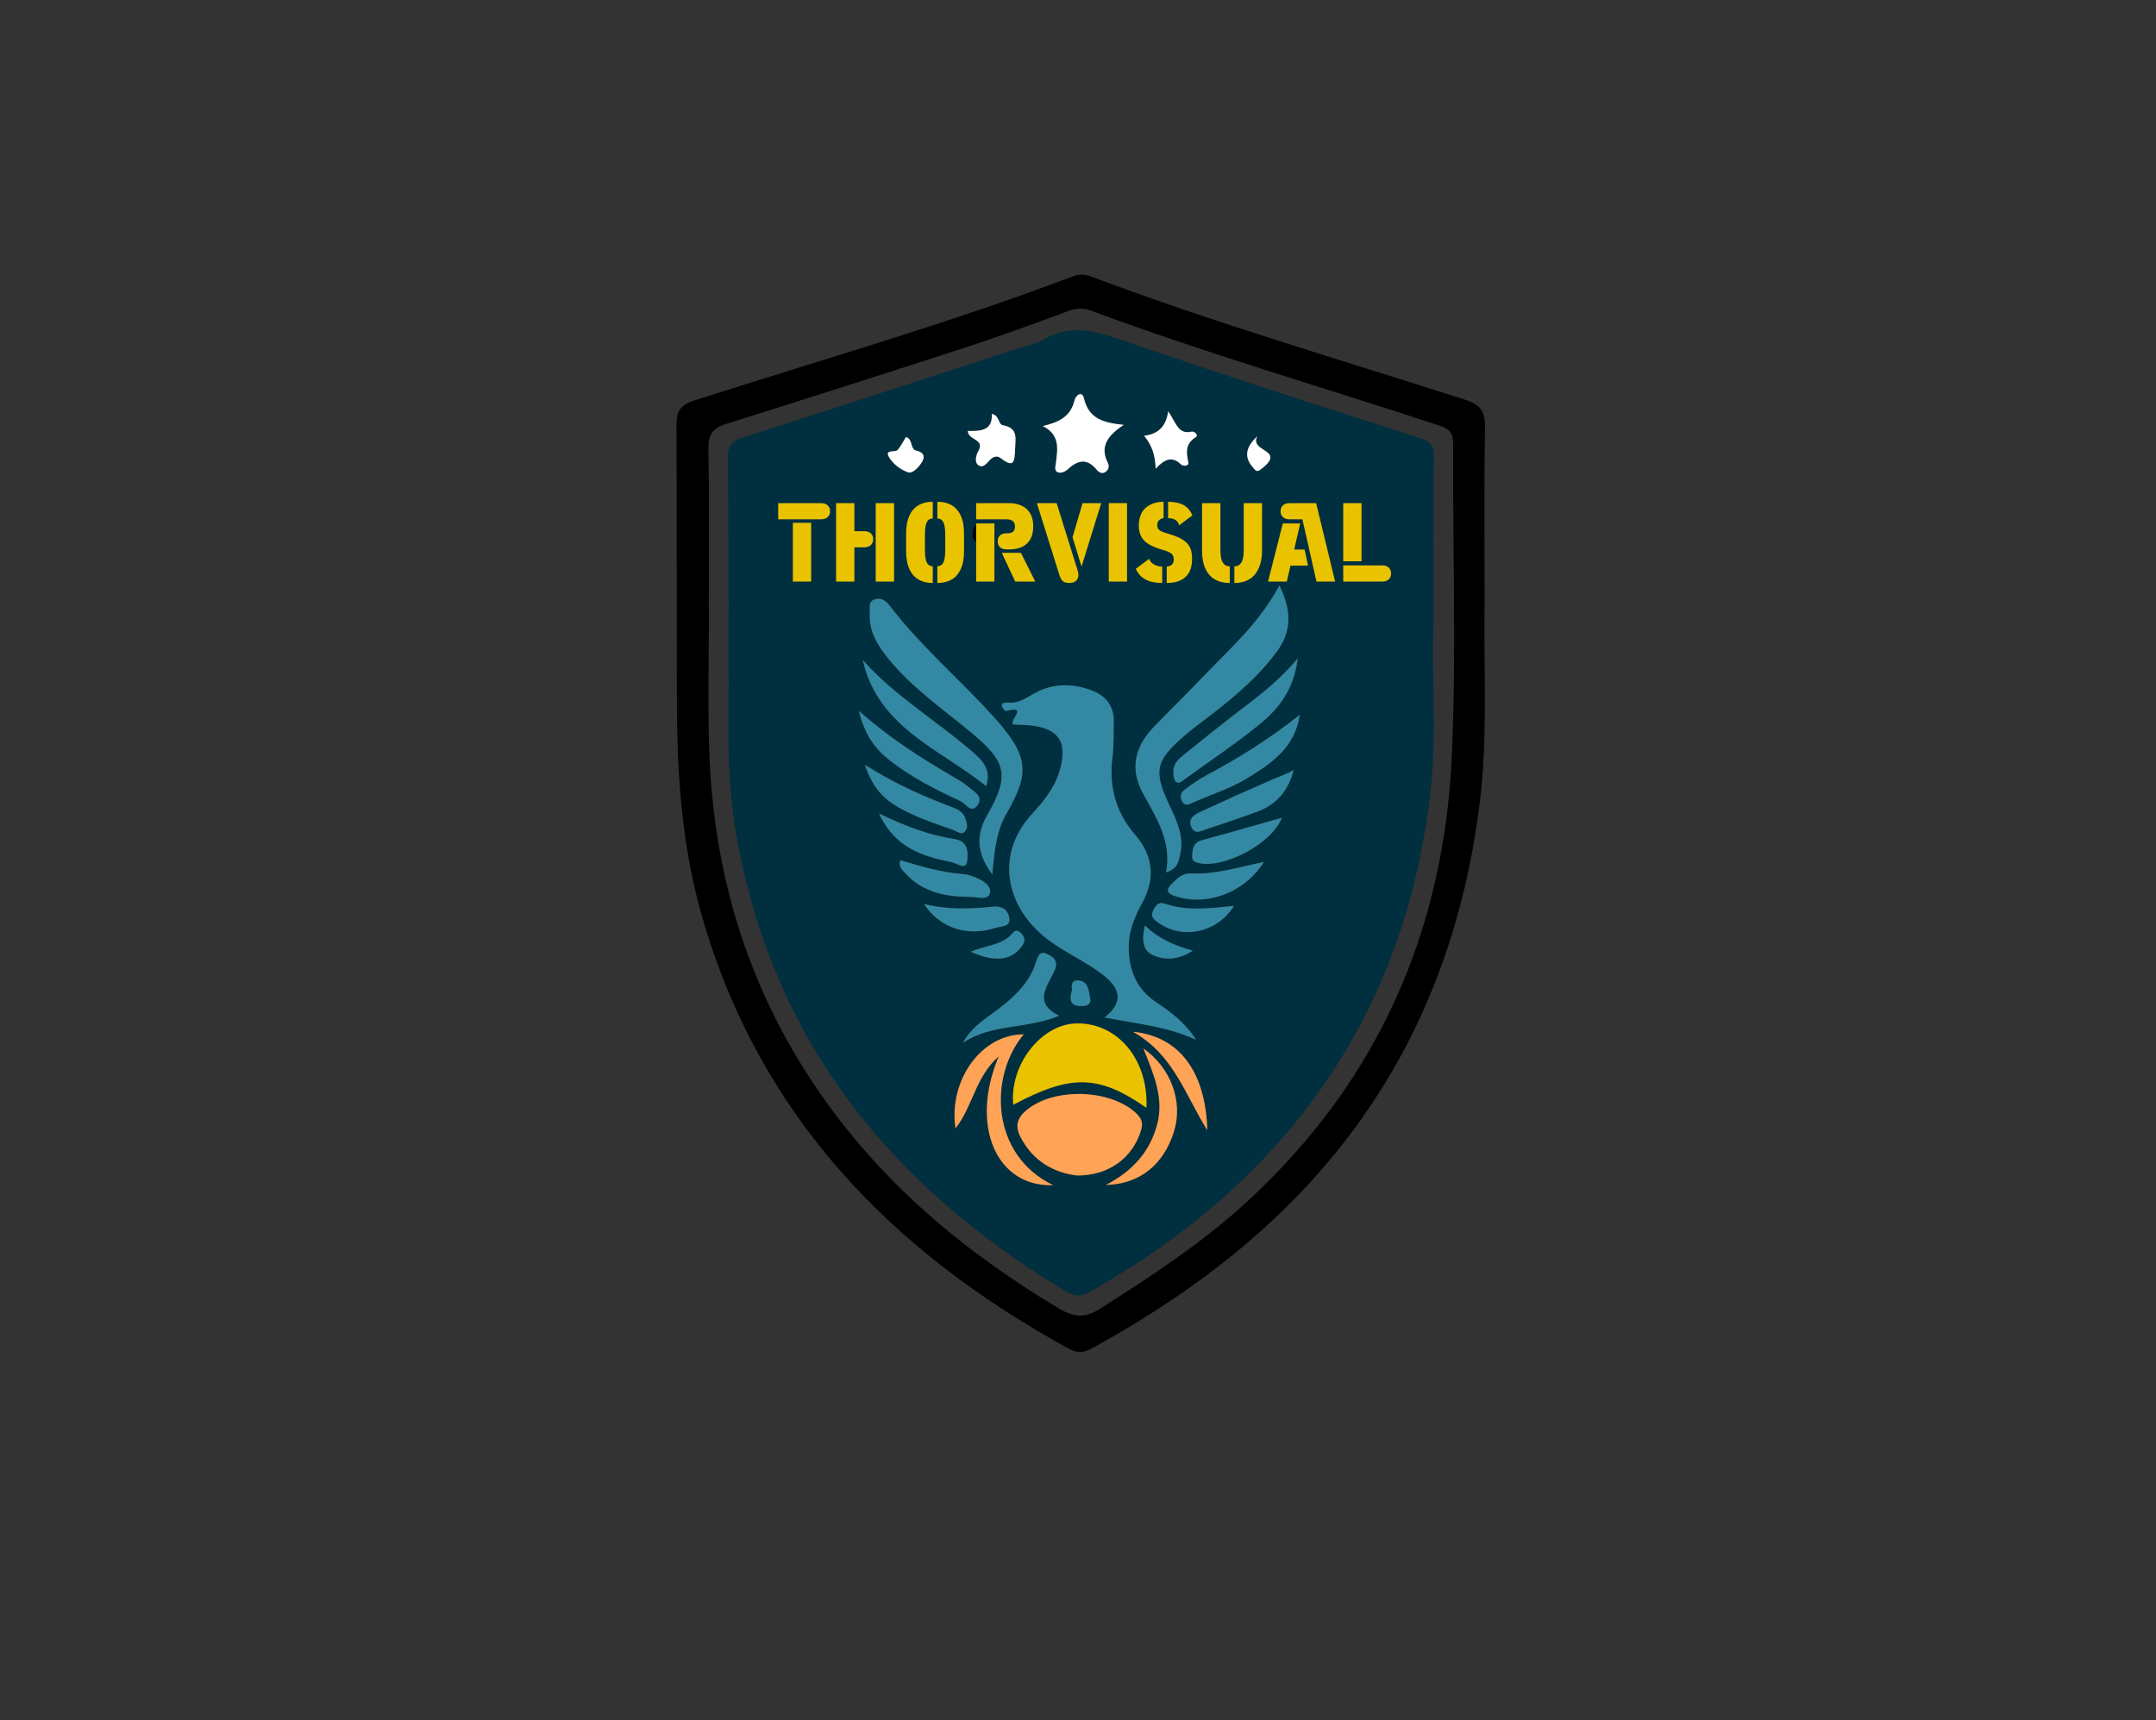 <?xml version="1.0" encoding="UTF-8"?>
<svg id="Layer_1" data-name="Layer 1" xmlns="http://www.w3.org/2000/svg" viewBox="0 0 1741.59 1389.89">
  <rect x="0" y="0" width="1741.59" height="1389.89" fill="#333333" stroke="none"/>
  <defs>
    <style>
      .cls-1, .cls-2, .cls-3, .cls-4, .cls-5, .cls-6 {
        stroke-width: 0px;
      }

      .cls-2 {
        fill: #3389a3;
      }

      .cls-3 {
        fill: #ffa357;
      }

      .cls-4 {
        fill: #fff;
      }

      .cls-5 {
        fill: #eac300;
      }

      .cls-6 {
        fill: #002f3f;
      }
    </style>
  </defs>
  <path class="cls-1" d="m1199.25,485.52c-.94,54.81,2.82,109.78-4.08,164.44-15.91,126.05-65.26,235.95-156.59,325.9-46.44,45.74-99.42,82.17-156.25,113.49-6.49,3.57-11.67,4.42-18.44.71-143.82-78.62-250.65-188.61-296.92-349.89-15.69-54.67-19.83-110.89-20.15-167.41-.43-76.41.07-152.83-.39-229.24-.07-11.57,3.27-16.37,14.89-20.09,101.96-32.63,204.97-62.09,305.17-100.08,5.11-1.94,9.84-1.85,14.9.06,99.31,37.45,201.19,67.15,302.16,99.58,12.36,3.97,16.31,9.52,16.06,22.54-.9,46.65-.35,93.32-.35,139.99Zm-626.69,6.05s.07,0,.1,0c0,37.43-.92,74.89.17,112.29,3.5,120.33,42.61,227.62,120.58,319.86,45.76,54.14,100.98,96.96,161.65,133.37,12.42,7.45,21.46,8.1,33.15.66,41.5-26.44,82.55-53.14,119.07-86.71,105.6-97.1,159.02-218.52,165.47-360.07,3.82-83.92.64-168.15,1.07-252.24.05-8.92-3.05-12.21-11.13-14.87-93.8-30.94-188.76-58.35-281.37-92.89-5.95-2.22-11.64-2.11-17.88.19-27.38,10.07-54.77,20.2-82.5,29.24-64.76,21.12-129.68,41.76-194.65,62.24-10.33,3.26-14.22,8.39-14.03,19.72.75,43.06.3,86.14.3,129.21Z"/>
  <path class="cls-6" d="m1157.97,503.82c0-48.91-.26-91.99.21-135.07.1-8.76-2.57-12.02-11.03-14.74-80.89-26.02-161.85-51.88-242.14-79.67-21.86-7.57-41.37-12.22-62.31.26-5.16,3.07-11.54,4.11-17.39,6.01-75.01,24.35-150,48.79-225.09,72.87-8.43,2.7-12.31,5.93-12.23,15.88.62,77.44.6,154.89.55,232.33-.03,37.62,5.22,74.57,14.23,110.94,36.88,148.8,129.98,253.79,258.61,331.04,7.06,4.24,12.61,3.9,19.69-.14,36.59-20.94,71.27-44.51,103.07-72.27,99.55-86.86,154.99-196.75,170.93-327.25,5.93-48.56,1.19-97.36,2.9-140.19Zm-142.2-151.38c-7.03,12.63,22.29,10.56,4.81,25.12-5.11,4.26-5.25,4.08-9.26-.8q-9.61-11.7,4.45-24.32Zm-72.1-20.13c6.36,9.18,7.89,19.02,18.78,16.47,2.51-.59,5.89,2.97,3.62,4.37-8.81,5.42-7.8,12.47-6.1,20.77.51,2.52-4.11,3.13-5.95,1.34-7.06-6.88-13.28-4.42-20.47,3.46-.42-10.86-2.94-18.78-9.36-26.61,10.8-1.39,17.53-6.64,19.48-19.8Zm-11.66,255.08c12.41-12.92,25.29-25.39,37.64-38.37,22.44-23.6,47.39-45.02,63.83-75.99,9.74,19.97,10.34,36.62-2.12,53.55-14.47,19.66-32.67,35.15-51.66,49.97-7.66,5.97-15.62,11.58-22.97,17.91-23.6,20.3-25.15,28.88-11.66,57.07,5.74,12.01,11.33,24.26,8.42,38.15-1.21,5.79-1.93,12.33-11.6,15.21,4.89-25.23-8.09-44.34-18.87-64.31-10.71-19.84-6-37.58,8.99-53.19Zm116.25-55.52c-2.77,24.63-14.91,40.34-30.26,52.93-19.37,15.88-40.34,29.8-60.64,44.54-2.39,1.73-5.29,4.79-7.85,1.9-1.68-1.9-1.66-5.72-1.61-8.67.12-6.37,5.06-9.97,9.31-13.44,14.67-11.98,29.52-23.76,44.53-35.31,15.71-12.08,31.72-23.77,46.52-41.95Zm-180.37-208.16c1.08-4.49,6.21-8.32,7.75-1.73,3.78,16.14,15.44,19.69,32.15,21.29-12.94,8.57-19.6,17.43-12.9,30.68,1.23,2.44.83,5.18-1.38,7-3.14,2.59-5.83.76-7.87-1.69-8.05-9.64-15.62-7.11-23.51.31-1.63,1.53-4.74,2.73-6.79,2.29-4.2-.89-2.75-4.92-2.43-7.63,1.35-11.33,3.7-22.82-10.62-29.99,12.97-2.98,22.48-7.57,25.6-20.53Zm-31.76,236.23c15.06-8.23,31.72-7.98,47.5-1.36,10.07,4.23,16.2,12.45,16.04,24.05-.13,9.72.19,19.54-1.04,29.15-3.04,23.77,2.73,44.69,18.38,62.81,14.87,17.21,16.23,35.73,5.48,55.36-6.24,11.38-10.96,23.09-10.72,36.36.33,17.97,6.36,32.86,21.87,43.29,12.29,8.27,24.18,17.12,32.51,30.61-23.21-10.91-48.47-13.03-73.86-18.1,14.46-11.48,13.92-22.49-1.07-34.21-14.12-11.04-30.79-18.05-45.17-29-31.47-23.98-44.36-66.34-12.17-101.5,9.29-10.13,18.1-20.99,22.1-34.71,6.74-23.09-.69-34.33-24.41-36.64-4.52-.44-9.07-.45-13.18-.64-3.49-3.2,12.89-15.86-5.72-10.91-.78.21-3.4-2.76-3.43-4.28-.04-2.44,2.81-2.7,4.67-2.5,8.75.93,14.95-3.81,22.22-7.78Zm127.38,208.27c-12.11,7.75-22.68,7.63-31.85,3.72-9-3.83-9.38-13.11-6.85-24.18,10.81,10.49,22.62,15.81,38.7,20.46Zm-161.9,50.66c15.4-11.29,29.84-23.21,35.58-42.49,1.29-4.33,3.14-8.12,8.43-5.66,4.71,2.19,9.14,5.31,6.93,11.73-.98,2.87-2.51,5.56-3.94,8.26-5.69,10.72-10.77,21.34,6.99,30.03-27.02,11.1-55.13,6.35-77.76,21.97,5.76-11.03,14.93-17.35,23.77-23.84Zm-17.55-49.81c12.2-5.45,25.52-4.95,34.05-15.26,2.62-3.17,5.16-1.68,7.47,1.02,3.44,4.03,1.77,7.39-.94,10.81-8.3,10.51-21.11,11.94-40.58,3.43Zm85.92,57.87c32.93-.36,57.87,29.39,56.06,68.16-38.78-26.9-60.91-27.19-107.55-2.41-3.15-32.35,22.76-65.44,51.49-65.75Zm1.59-34.67c7.54.77,7.97,8.4,9.05,14.15,1.07,5.67-3.26,6.71-7.73,6.53-6-.24-10.05-2.36-7.03-12.76.37-1.04-2.19-8.72,5.71-7.92Zm-70.43-457.85c6.38,1.3,5.22,8.5,8.83,9.15,12.54,2.27,10.39,10.13,10.02,19.37-.42,10.32-.91,15.57-11.69,7.22-2.85-2.21-5.94-1.13-8.28,1.16-2.88,2.81-5.91,7.55-9.89,4.43-3.16-2.47-1.7-7.98.24-11.48,5.38-9.73-8.41-8.3-8.57-16.06,9.92.14,20.23.05,19.34-13.79Zm-75.99,29.08c2.58-3.02,4.36-6.72,6.7-10.46,6.14,2.31,2.89,9.78,8.51,11.11,4.97,1.17,7.29,3.99,4.63,8.77-2.53,4.53-7.89,9.94-11.38,8.77-5.98-1.99-12.35-6.85-15.48-12.28-3.85-6.71,4.98-3.51,7.02-5.91Zm-18.21,120.66c4.94-1.49,8.84,1.44,11.82,5.34,24.97,32.65,56.38,59.29,83.85,89.64,29.42,32.51,28.91,45.96,10.23,78.67-8.79,15.4-9.46,31.81-11.3,48.81-11.15-15.19-14.45-29.89-4.21-47.78,18.84-32.89,15.59-43.45-13.76-67.71-23.23-19.19-48.2-36.44-67.21-60.41-8.17-10.31-14.38-21.16-13.76-34.77.2-4.33-1.61-10,4.34-11.79Zm80.28,124.8c7.53,6.67,13.48,14.03,9.35,26.22-37.54-30.19-87.31-47.26-99.66-101.85,26.38,29.75,60.88,49.63,90.31,75.63Zm-19.71,17.22c4.84,2.85,9.89,5.54,14.12,9.15,4.68,4,13.32,8.01,7.85,15.58-4.91,6.8-9.6-1.81-13.88-3.77-20.41-9.35-40.46-19.54-58.08-33.72-11.32-9.11-19.21-20.55-23.76-38.99,25.07,22.08,49.15,37.29,73.75,51.75Zm.69,25.7c4.8,1.83,9.62,3.63,11.43,9.17,1.12,3.41,2.65,7.1.3,10.25-3.02,4.07-6.39.6-9.49-.5-16.26-5.76-32.75-10.98-47.56-20.19-11.04-6.87-18.69-16.29-24.32-32.67,24.54,15.52,46.85,25.25,69.64,33.94Zm-58.15,5.42c22.25,10.92,41.37,17.64,61.6,20.83,11.07,1.74,10.38,12.24,9.59,18.01-.99,7.25-8.53,1.34-12.62.5-23.16-4.76-45.56-11.21-58.57-39.34Zm21.18,48.23c-2.36-2.6-5.49-4.81-4.07-10.48,16.99,5.01,33.05,9.9,49.95,11.13,3.02.21,6.12.95,8.95,2.03,6.35,2.44,14.55,6.54,13.72,12.69-.99,7.27-10.04,3.84-15.54,3.83-19.87-.06-38.74-3.42-53.01-19.2Zm15.16,24.88c18.78,4.78,37.18,4.08,55.44,2.24,8.03-.82,12.39,2.63,13.47,9.03,1.25,7.38-6.29,6.55-10.7,7.97-23.32,7.49-45.23.42-58.21-19.24Zm60.35,123.2c-18.81,16.48-20.97,40.58-34.91,58.17-5.77-38.83,20.93-76.12,55.16-75.98-28.03,33.18-27.4,97.15,23.76,121.85-45.79,1.61-67.6-47.88-44.01-104.04Zm63.21,96.24c-17.91-2.2-35.27-11-45.62-31.15-4.46-8.66-2.83-15.16,4.63-21.47,21.9-18.51,67.17-17.55,88.51,2,4.7,4.32,6.15,8.11,4.11,14.59-6.83,21.65-25.52,36.12-51.63,36.03Zm78.47-35.84c-8.24,26.82-27.45,42.73-55.07,43.48,21.66-11.38,35.37-26.72,41.31-48.61,5.88-21.64-2.78-40.8-11.08-61.73,22.52,15.78,32.12,43.19,24.84,66.86Zm-33.31-80.33c37.61,3.6,58.77,32.35,60.17,79.65-18.25-29.3-27.35-61.25-60.17-79.65Zm20.53-88.14c-3.45-2.47-6.63-4.75-4.06-9.93,2.03-4.09,4.31-7.15,9.31-5.43,18.33,6.31,36.99,3.67,55.92,1.75-13.45,21.71-41.41,27.73-61.17,13.61Zm13.15-21.56c-6.29-2.12-6.95-5.24-2.33-9.78,4.38-4.31,8.58-8.76,15.61-8.42,19.51.94,38.05-4.94,58.96-9.37-15.9,25.25-46.55,36.22-72.24,27.57Zm18.17-27.01c-4.05-1.25-4.09-3.3-3.86-6.67.36-5.47,1.45-9.66,7.76-11.37,21.48-5.81,42.85-12.01,64.56-18.15-7.77,21.18-48.62,42.35-68.46,36.19Zm47.5-40.67c-13,4.58-25.98,9.23-39.11,13.42-4.44,1.42-10.47,5.35-13.19-1.87-2.68-7.14,3.55-10.05,8.58-12.38,19.04-8.81,38.17-17.43,57.41-25.8,5.54-2.41,11.35-4.19,16.83-7.5-4.23,17.15-14.43,28.46-30.52,34.13Zm-6.26-27.86c-13.76,8.55-29.76,13.49-44.73,20.12-2.85,1.26-5.77,3.07-8.11-.31-2.29-3.32-2.11-7.29,1.04-9.71,5.64-4.36,11.54-8.53,17.81-11.89,26.13-14,51.25-29.54,75.73-49.12-3.8,26.62-23,39.26-41.74,50.91Z"/>
  <path class="cls-4" d="m1020.58,377.56c-5.11,4.26-5.25,4.08-9.26-.8q-9.61-11.7,4.45-24.32c-7.03,12.63,22.29,10.56,4.81,25.12Z"/>
  <path class="cls-4" d="m966.07,353.15c-8.81,5.42-7.8,12.47-6.1,20.77.51,2.52-4.11,3.13-5.95,1.34-7.06-6.88-13.28-4.42-20.47,3.46-.42-10.86-2.94-18.78-9.36-26.61,10.8-1.39,17.53-6.64,19.48-19.8,6.36,9.18,7.89,19.02,18.78,16.47,2.51-.59,5.89,2.97,3.62,4.37Z"/>
  <path class="cls-4" d="m894.89,373.95c1.23,2.44.83,5.18-1.38,7-3.14,2.59-5.83.76-7.87-1.69-8.05-9.64-15.62-7.11-23.51.31-1.63,1.53-4.74,2.73-6.79,2.29-4.2-.89-2.75-4.92-2.43-7.63,1.35-11.33,3.7-22.82-10.62-29.99,12.97-2.98,22.48-7.57,25.6-20.53,1.08-4.49,6.21-8.32,7.75-1.73,3.78,16.14,15.44,19.69,32.15,21.29-12.94,8.57-19.6,17.43-12.9,30.68Z"/>
  <path class="cls-4" d="m819.99,362.93c-.42,10.32-.91,15.57-11.69,7.22-2.85-2.21-5.94-1.13-8.28,1.16-2.88,2.81-5.91,7.55-9.89,4.43-3.16-2.47-1.7-7.98.24-11.48,5.38-9.73-8.41-8.3-8.57-16.06,9.92.14,20.23.05,19.34-13.79,6.38,1.3,5.22,8.5,8.83,9.15,12.54,2.27,10.39,10.13,10.02,19.37Z"/>
  <path class="cls-4" d="m744.99,372.91c-2.53,4.53-7.89,9.94-11.38,8.77-5.98-1.99-12.35-6.85-15.48-12.28-3.85-6.71,4.98-3.51,7.02-5.91,2.58-3.02,4.36-6.72,6.7-10.46,6.14,2.31,2.89,9.78,8.51,11.11,4.97,1.17,7.29,3.99,4.63,8.77Z"/>
  <path class="cls-5" d="m926.04,895.09c-38.78-26.9-60.91-27.19-107.55-2.41-3.15-32.35,22.76-65.44,51.49-65.75,32.93-.36,57.87,29.39,56.06,68.16Z"/>
  <g>
    <path class="cls-3" d="m850.75,957.64c-45.79,1.61-67.6-47.88-44.01-104.04-18.81,16.48-20.97,40.58-34.91,58.17-5.77-38.83,20.93-76.12,55.16-75.98-28.03,33.18-27.4,97.15,23.76,121.85Z"/>
    <path class="cls-3" d="m975.28,913.32c-18.25-29.3-27.35-61.25-60.17-79.65,37.61,3.6,58.77,32.35,60.17,79.65Z"/>
    <path class="cls-3" d="m948.42,914c-8.24,26.82-27.45,42.73-55.07,43.48,21.66-11.38,35.37-26.72,41.31-48.61,5.88-21.64-2.78-40.8-11.08-61.73,22.52,15.78,32.12,43.19,24.84,66.86Z"/>
    <path class="cls-3" d="m921.58,913.81c-6.83,21.65-25.52,36.12-51.63,36.03-17.91-2.2-35.27-11-45.62-31.15-4.46-8.66-2.83-15.16,4.63-21.47,21.9-18.51,67.17-17.55,88.51,2,4.7,4.32,6.15,8.11,4.11,14.59Z"/>
  </g>
  <g>
    <path class="cls-2" d="m812.84,657.8c-8.79,15.4-9.46,31.81-11.3,48.81-11.15-15.19-14.45-29.89-4.21-47.78,18.84-32.89,15.59-43.45-13.76-67.71-23.23-19.19-48.2-36.44-67.21-60.41-8.17-10.31-14.38-21.16-13.76-34.77.2-4.33-1.61-10,4.34-11.79,4.94-1.49,8.84,1.44,11.82,5.34,24.97,32.65,56.38,59.29,83.85,89.64,29.42,32.51,28.91,45.96,10.23,78.67Z"/>
    <g>
      <path class="cls-2" d="m872.89,812.94c-6-.24-10.05-2.36-7.03-12.76.37-1.04-2.19-8.72,5.71-7.92,7.54.77,7.97,8.4,9.05,14.15,1.07,5.67-3.26,6.71-7.73,6.53Z"/>
      <path class="cls-2" d="m855.6,820.74c-27.02,11.1-55.13,6.35-77.76,21.97,5.76-11.03,14.93-17.35,23.77-23.84,15.4-11.29,29.84-23.21,35.58-42.49,1.29-4.33,3.14-8.12,8.43-5.66,4.71,2.19,9.14,5.31,6.93,11.73-.98,2.87-2.51,5.56-3.94,8.26-5.69,10.72-10.77,21.34,6.99,30.03Z"/>
      <path class="cls-2" d="m824.64,765.63c-8.3,10.51-21.11,11.94-40.58,3.43,12.2-5.45,25.52-4.95,34.05-15.26,2.62-3.17,5.16-1.68,7.47,1.02,3.44,4.03,1.77,7.39-.94,10.81Z"/>
      <path class="cls-2" d="m804.6,749.64c-23.32,7.49-45.23.42-58.21-19.24,18.78,4.78,37.18,4.08,55.44,2.24,8.03-.82,12.39,2.63,13.47,9.03,1.25,7.38-6.29,6.55-10.7,7.97Z"/>
      <path class="cls-2" d="m799.78,720.89c-.99,7.27-10.04,3.84-15.54,3.83-19.87-.06-38.74-3.42-53.01-19.2-2.36-2.6-5.49-4.81-4.07-10.48,16.99,5.01,33.05,9.9,49.95,11.13,3.02.21,6.12.95,8.95,2.03,6.35,2.44,14.55,6.54,13.72,12.69Z"/>
      <path class="cls-2" d="m781.24,696.13c-.99,7.25-8.53,1.34-12.62.5-23.16-4.76-45.56-11.21-58.57-39.34,22.25,10.92,41.37,17.64,61.6,20.83,11.07,1.74,10.38,12.24,9.59,18.01Z"/>
      <path class="cls-2" d="m779.93,671.29c-3.02,4.07-6.39.6-9.49-.5-16.26-5.76-32.75-10.98-47.56-20.19-11.04-6.87-18.69-16.29-24.32-32.67,24.54,15.52,46.85,25.25,69.64,33.94,4.8,1.83,9.62,3.63,11.43,9.17,1.12,3.41,2.65,7.1.3,10.25Z"/>
      <path class="cls-2" d="m789.48,650.9c-4.91,6.8-9.6-1.81-13.88-3.77-20.41-9.35-40.46-19.54-58.08-33.72-11.32-9.11-19.21-20.55-23.76-38.99,25.07,22.08,49.15,37.29,73.75,51.75,4.84,2.85,9.89,5.54,14.12,9.15,4.68,4,13.32,8.01,7.85,15.58Z"/>
      <path class="cls-2" d="m796.57,635.17c-37.54-30.19-87.31-47.26-99.66-101.85,26.38,29.75,60.88,49.63,90.31,75.63,7.53,6.67,13.48,14.03,9.35,26.22Z"/>
      <path class="cls-2" d="m963.51,768.21c-12.11,7.75-22.68,7.63-31.85,3.72-9-3.83-9.38-13.11-6.85-24.18,10.81,10.49,22.62,15.81,38.7,20.46Z"/>
      <path class="cls-2" d="m996.81,731.92c-13.45,21.71-41.41,27.73-61.17,13.61-3.45-2.47-6.63-4.75-4.06-9.93,2.03-4.09,4.31-7.15,9.31-5.43,18.33,6.31,36.99,3.67,55.92,1.75Z"/>
      <path class="cls-2" d="m1021.03,696.4c-15.9,25.25-46.55,36.22-72.24,27.57-6.29-2.12-6.95-5.24-2.33-9.78,4.38-4.31,8.58-8.76,15.61-8.42,19.51.94,38.05-4.94,58.96-9.37Z"/>
      <path class="cls-2" d="m1035.42,660.77c-7.77,21.18-48.62,42.35-68.46,36.19-4.05-1.25-4.09-3.3-3.86-6.67.36-5.47,1.45-9.66,7.76-11.37,21.48-5.81,42.85-12.01,64.56-18.15Z"/>
      <path class="cls-2" d="m1044.98,622.16c-4.23,17.15-14.43,28.46-30.52,34.13-13,4.58-25.98,9.23-39.11,13.42-4.44,1.42-10.47,5.35-13.19-1.87-2.68-7.14,3.55-10.05,8.58-12.38,19.04-8.81,38.17-17.43,57.41-25.8,5.54-2.41,11.35-4.19,16.83-7.5Z"/>
      <path class="cls-2" d="m1049.94,577.52c-3.8,26.62-23,39.26-41.74,50.91-13.76,8.55-29.76,13.49-44.73,20.12-2.85,1.26-5.77,3.07-8.11-.31-2.29-3.32-2.11-7.29,1.04-9.71,5.64-4.36,11.54-8.53,17.81-11.89,26.13-14,51.25-29.54,75.73-49.12Z"/>
      <path class="cls-2" d="m1048.26,531.87c-2.77,24.63-14.91,40.34-30.26,52.93-19.37,15.88-40.34,29.8-60.64,44.54-2.39,1.73-5.29,4.79-7.85,1.9-1.68-1.9-1.66-5.72-1.61-8.67.12-6.37,5.06-9.97,9.31-13.44,14.67-11.98,29.52-23.76,44.53-35.31,15.71-12.08,31.72-23.77,46.52-41.95Z"/>
      <path class="cls-2" d="m1031.36,526.58c-14.47,19.66-32.67,35.15-51.66,49.97-7.66,5.97-15.62,11.58-22.97,17.91-23.6,20.3-25.15,28.88-11.66,57.07,5.74,12.01,11.33,24.26,8.42,38.15-1.21,5.79-1.93,12.33-11.6,15.21,4.89-25.23-8.09-44.34-18.87-64.31-10.71-19.84-6-37.58,8.99-53.19,12.41-12.92,25.29-25.39,37.64-38.37,22.44-23.6,47.39-45.02,63.83-75.99,9.74,19.97,10.34,36.62-2.12,53.55Z"/>
      <path class="cls-2" d="m891.22,787.9c-14.12-11.04-30.79-18.05-45.17-29-31.47-23.98-44.36-66.34-12.17-101.5,9.29-10.13,18.1-20.99,22.1-34.71,6.74-23.09-.69-34.33-24.41-36.64-4.52-.44-9.07-.45-13.18-.64-3.49-3.2,12.89-15.86-5.72-10.91-.78.21-3.4-2.76-3.43-4.28-.04-2.44,2.81-2.7,4.67-2.5,8.75.93,14.95-3.81,22.22-7.78,15.06-8.23,31.72-7.98,47.5-1.36,10.07,4.23,16.2,12.45,16.04,24.05-.13,9.72.19,19.54-1.04,29.15-3.04,23.77,2.73,44.69,18.38,62.81,14.87,17.21,16.23,35.73,5.48,55.36-6.24,11.38-10.96,23.09-10.72,36.36.33,17.97,6.36,32.86,21.87,43.29,12.29,8.27,24.18,17.12,32.51,30.61-23.21-10.91-48.47-13.03-73.86-18.1,14.46-11.48,13.92-22.49-1.07-34.21Z"/>
    </g>
  </g>
  <path class="cls-1" d="m793.27,423.34c6.11.21,9.8,3.6,9.64,9.47-.11,4.15-2.65,7.99-7.87,7.46-5.61-.57-9.63-2.92-9.33-9.63.23-5.05,2.43-7.55,7.56-7.31Z"/>
  <g>
    <path class="cls-5" d="m663.26,419.6h-34.66v-13.06h34.66c2.27,0,4.06.61,5.35,1.82,1.29,1.21,1.93,2.79,1.93,4.73s-.64,3.51-1.93,4.71c-1.29,1.2-3.07,1.8-5.35,1.8Zm-8.01,50.31h-14.78v-47.49h14.78v47.49Z"/>
    <path class="cls-5" d="m690.15,429.2h7.92c2.3,0,4.09.59,5.37,1.77,1.27,1.18,1.91,2.76,1.91,4.73s-.64,3.56-1.91,4.75c-1.27,1.2-3.06,1.8-5.37,1.8h-7.92v27.66h-14.78v-63.37h14.78v22.65Zm17.24,40.71v-63.37h14.83v63.37h-14.83Z"/>
    <path class="cls-5" d="m753.47,457.53v13.51c-3.09,0-5.87-.44-8.32-1.32-2.46-.88-4.5-2.08-6.14-3.62-1.64-1.53-2.99-3.38-4.05-5.55-1.06-2.17-1.83-4.47-2.3-6.91-.47-2.44-.71-5.09-.71-7.94v-14.92c0-2.85.23-5.5.71-7.94.47-2.44,1.23-4.75,2.3-6.91,1.06-2.17,2.41-4.02,4.05-5.55,1.64-1.53,3.68-2.74,6.14-3.62,2.46-.88,5.23-1.32,8.32-1.32v13.51c-2.21,0-3.82,1.01-4.82,3.02-1,2.02-1.5,5.39-1.5,10.12v12.28c0,4.73.5,8.1,1.5,10.12,1,2.02,2.61,3.02,4.82,3.02Zm3.73,13.51v-13.51c2.21,0,3.83-1.01,4.84-3.02,1.02-2.02,1.52-5.39,1.52-10.12v-12.28c0-4.73-.51-8.1-1.52-10.12-1.02-2.02-2.63-3.02-4.84-3.02v-13.51c3.12,0,5.91.44,8.37,1.32,2.46.88,4.5,2.09,6.12,3.62,1.62,1.53,2.97,3.38,4.05,5.55,1.08,2.17,1.84,4.47,2.3,6.91.45,2.44.68,5.09.68,7.94v14.92c0,2.85-.23,5.5-.68,7.94-.46,2.44-1.22,4.75-2.3,6.91-1.08,2.17-2.43,4.02-4.05,5.55-1.62,1.53-3.66,2.74-6.12,3.62-2.46.88-5.25,1.32-8.37,1.32Z"/>
    <path class="cls-5" d="m815.15,443.93h-2.09c-2.27,0-4.03-.59-5.28-1.77-1.24-1.18-1.87-2.77-1.87-4.78s.62-3.55,1.87-4.73c1.24-1.18,3-1.77,5.28-1.77h1.14c3.79,0,5.69-1.83,5.69-5.5,0-3.85-2.34-5.78-7.01-5.78h-24.38v-13.06h26.25c6.22,0,11.08,1.6,14.6,4.8,3.52,3.2,5.28,7.85,5.28,13.94s-1.69,10.8-5.07,13.94c-3.38,3.14-8.18,4.71-14.4,4.71Zm-11.87,25.97h-14.78v-46.94h14.78v46.94Zm32.98,0h-16.19l-10.83-23.2h15.47l11.55,23.2Z"/>
    <path class="cls-5" d="m863.69,471.05c-2.12,0-3.78-.45-4.96-1.34-1.18-.89-2.14-2.51-2.87-4.84l-18.29-58.32h15.97l17.1,54.81c.33,1.12.5,2.14.5,3.05,0,2.06-.64,3.69-1.91,4.87s-3.12,1.77-5.55,1.77Zm25.88-64.5l-15.92,51.27-7.28-23.75,8.1-27.52h15.1Z"/>
    <path class="cls-5" d="m910.41,469.91h-14.78v-63.37h14.78v63.37Z"/>
    <path class="cls-5" d="m917.5,459.58l10.69-8.01c.97,2.21,2.47,3.81,4.5,4.78,2.03.97,4.08,1.46,6.14,1.46v13.24c-11.01,0-18.12-3.82-21.33-11.46Zm24.97-28.7c3.79,1.09,6.88,2.17,9.26,3.23,2.38,1.06,4.47,2.38,6.25,3.96,1.79,1.58,3.06,3.45,3.82,5.62.76,2.17,1.14,4.8,1.14,7.89,0,6.43-1.74,11.28-5.23,14.56-3.49,3.27-8.57,4.91-15.24,4.91v-13.24c3.79-.27,5.69-2.26,5.69-5.96,0-1.79-.59-3.24-1.77-4.37-1.18-1.12-3.55-2.18-7.1-3.18-7.22-2.03-12.25-4.55-15.1-7.55-2.85-3-4.28-7.01-4.28-12.01,0-3.18.5-6.02,1.5-8.51,1-2.49,2.4-4.5,4.21-6.05,1.8-1.55,3.91-2.72,6.32-3.53,2.41-.8,5.07-1.21,7.98-1.21v13.24c-1.49.15-2.71.71-3.66,1.66-.96.96-1.43,2.3-1.43,4.03s.52,3.06,1.57,3.91c1.05.85,3.07,1.71,6.07,2.59Zm20.74-14.47l-10.69,8.05c-1.06-3.85-4.05-5.78-8.96-5.78v-13.24c5.06,0,9.17.85,12.33,2.55,3.15,1.7,5.6,4.5,7.32,8.42Z"/>
    <path class="cls-5" d="m993.38,457.63v13.42c-3.28,0-6.2-.46-8.78-1.39-2.58-.92-4.71-2.18-6.39-3.78s-3.08-3.51-4.19-5.75c-1.11-2.24-1.89-4.6-2.34-7.07-.46-2.47-.68-5.15-.68-8.03v-38.48h14.83v37.85c0,4.79.65,8.2,1.96,10.21,1.3,2.02,3.17,3.02,5.6,3.02Zm3.73,13.42v-13.42c2.43,0,4.29-1.01,5.6-3.02,1.3-2.02,1.96-5.42,1.96-10.21v-37.85h14.78v38.48c0,3.61-.4,6.91-1.21,9.92-.8,3-2.05,5.74-3.75,8.21-1.7,2.47-4.03,4.41-6.98,5.8-2.96,1.39-6.42,2.09-10.39,2.09Z"/>
    <path class="cls-5" d="m1045.42,444.02h8.42l2.77,13.01h-14.15l-3,12.87h-15.15l11.92-46.94h14.06l-4.87,21.06Zm17.74-37.48l15.33,63.37h-15.06l-11.37-50.31h-10.33c-2.34,0-4.13-.58-5.39-1.75-1.26-1.17-1.89-2.75-1.89-4.75s.64-3.59,1.91-4.78c1.27-1.18,3.06-1.77,5.37-1.77h21.43Z"/>
    <path class="cls-5" d="m1099.83,453.53h-14.78v-46.99h14.78v46.99Zm16.69,16.38h-31.48v-13.06h31.48c2.27,0,4.04.59,5.3,1.77,1.26,1.18,1.89,2.77,1.89,4.78s-.63,3.59-1.89,4.75c-1.26,1.17-3.03,1.75-5.3,1.75Z"/>
  </g>
</svg>